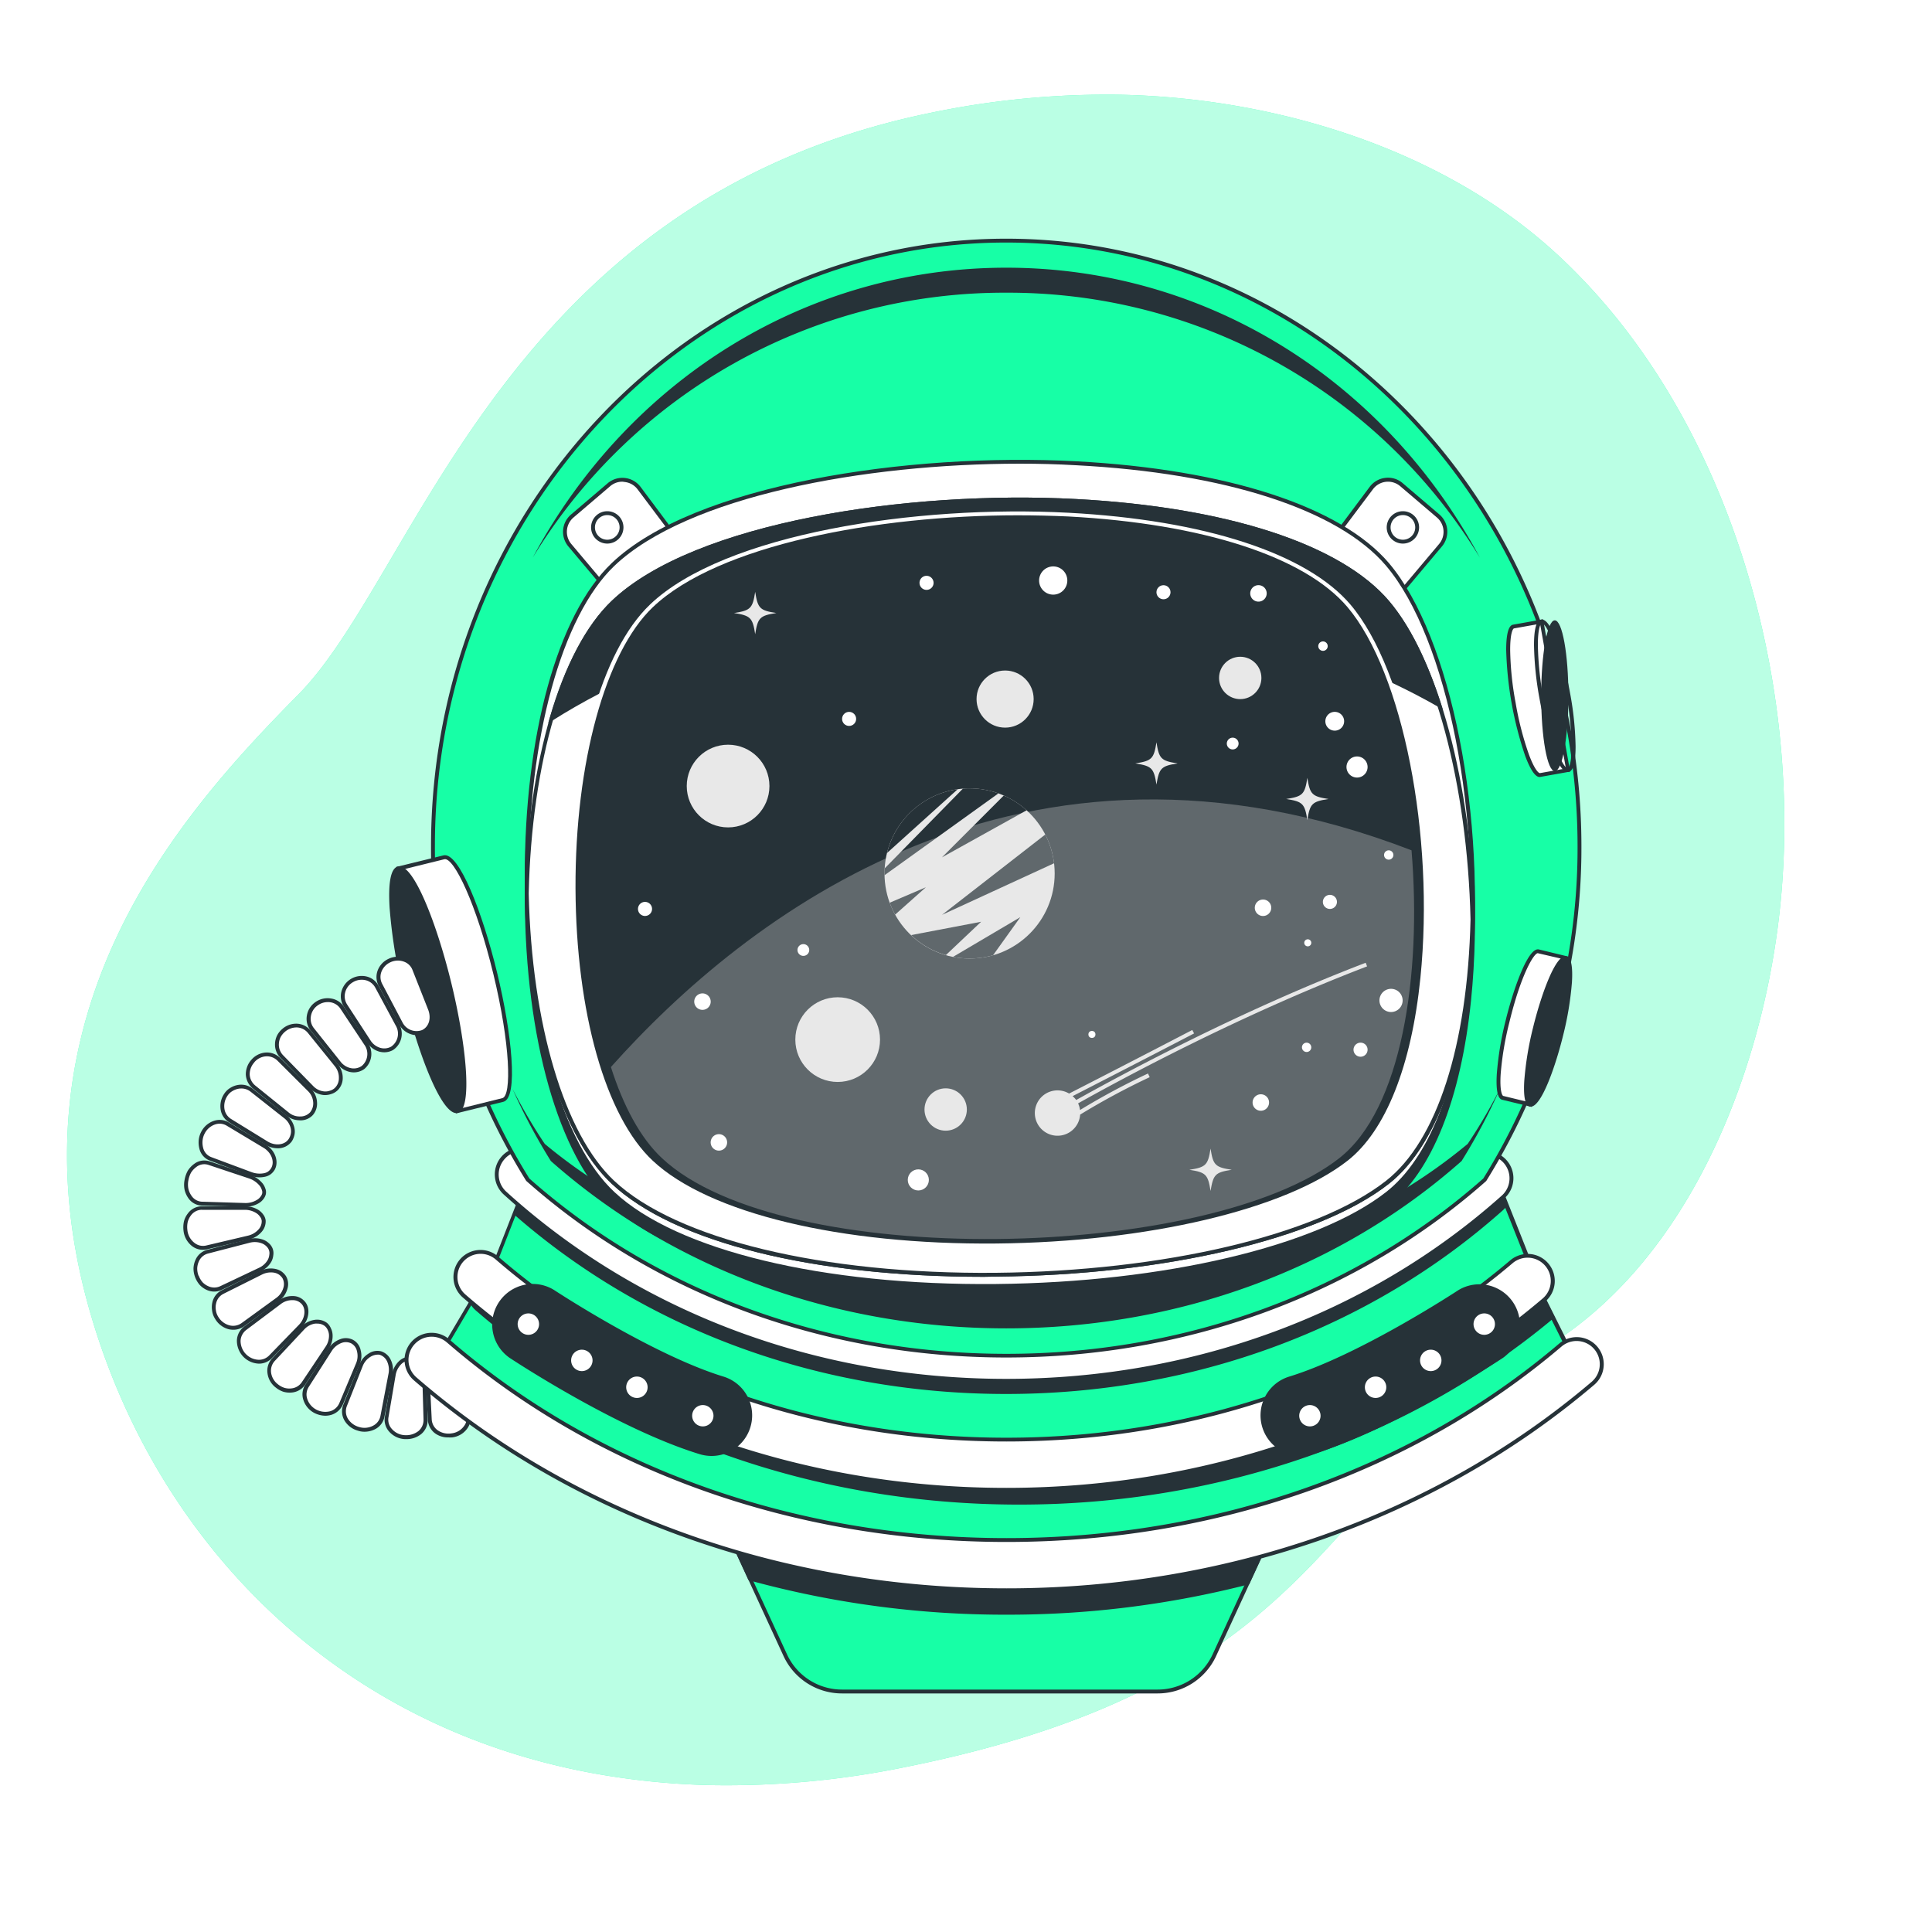 <svg class="animated" id="freepik_stories-astronaut-helmet" xmlns="http://www.w3.org/2000/svg" viewBox="0 0 500 500" version="1.1" xmlns:xlink="http://www.w3.org/1999/xlink" xmlns:svgjs="http://svgjs.com/svgjs"><style>svg#freepik_stories-astronaut-helmet:not(.animated) .animable {opacity: 0;}svg#freepik_stories-astronaut-helmet.animated #freepik--astronaut-helmet--inject-427 {animation: 1s 1 forwards ease-in slideDown,3s Infinite  linear floating;animation-delay: 0s,1s;}            @keyframes slideDown {                0% {                    opacity: 0;                    transform: translateY(-30px);                }                100% {                    opacity: 1;                    transform: translateY(0);                }            }                    @keyframes floating {                0% {                    opacity: 1;                    transform: translateY(0px);                }                50% {                    transform: translateY(-10px);                }                100% {                    opacity: 1;                    transform: translateY(0px);                }            }        </style><g id="freepik--background-simple--inject-427" class="animable" style="transform-origin: 239.568px 243.26px;"><path d="M460.39,237.44c-4.91,41.61-23.91,90-61.85,112.21C341.21,383.24,346,434.9,234.11,457.35A229.81,229.81,0,0,1,184.49,462a191,191,0,0,1-24.35-2C89,449.67,41.16,400.23,23.6,340.56.5,262.08,46.63,210.7,77.22,179.74S130.2,52.33,240,29.38a222.83,222.83,0,0,1,51-4.84c39.08,1,81.7,13.79,111.2,40.57q3.31,3,6.46,6.25C449.68,113.44,467.09,180.72,460.39,237.44Z" style="fill: #17FFA6; transform-origin: 239.568px 243.26px;" id="eljmyjyyhkpyi" class="animable"></path><g id="elu8vrwoy2d2"><path d="M460.39,237.44c-4.91,41.61-23.91,90-61.85,112.21C341.21,383.24,346,434.9,234.11,457.35A229.81,229.81,0,0,1,184.49,462a191,191,0,0,1-24.35-2C89,449.67,41.16,400.23,23.6,340.56.5,262.08,46.63,210.7,77.22,179.74S130.2,52.33,240,29.38a222.83,222.83,0,0,1,51-4.84c39.08,1,81.7,13.79,111.2,40.57q3.31,3,6.46,6.25C449.68,113.44,467.09,180.72,460.39,237.44Z" style="fill: rgb(255, 255, 255); opacity: 0.7; transform-origin: 239.568px 243.26px;" class="animable" id="el0ep34ukev96r"></path></g></g><g id="freepik--astronaut-helmet--inject-427" class="animable" style="transform-origin: 231.252px 250.015px;"><path d="M264,385.63v-.05l-5.24,0-5.23,0v.05L183.7,386l19.54,42.41a16.12,16.12,0,0,0,14.64,9.37h81.75a16.12,16.12,0,0,0,14.64-9.37L333.81,386Z" style="fill: #17FFA6; transform-origin: 258.755px 411.68px;" id="elvx75rla48bf" class="animable"></path><path d="M299.63,438.26H217.88a16.65,16.65,0,0,1-15.09-9.66l-19.86-43.12,70.59-.4,5.24,0,5.73,0v.06l70.09.35L314.72,428.6A16.65,16.65,0,0,1,299.63,438.26ZM184.48,386.48l19.21,41.7a15.68,15.68,0,0,0,14.19,9.08h81.75a15.66,15.66,0,0,0,14.18-9.08L333,386.48l-69.54-.36v0l-4.73,0-4.78,0-.46.05Z" style="fill: rgb(38, 50, 56); transform-origin: 258.755px 411.67px;" id="elnlelprrsc5" class="animable"></path><path d="M194.07,408.48A252.65,252.65,0,0,0,323,409.55L330.11,394a238.48,238.48,0,0,1-143.31-1.3Z" style="fill: rgb(38, 50, 56); transform-origin: 258.455px 405.043px;" id="el7fpu7uw4kmv" class="animable"></path><path d="M260.51,417.88A249.82,249.82,0,0,1,193.93,409l-.22-.07-7.85-17,1.1.37a238,238,0,0,0,143,1.29l1.08-.33L323.3,410l-.23.06A250.3,250.3,0,0,1,260.51,417.88Zm-66.09-9.83a252,252,0,0,0,128.17,1.07l6.6-14.32a239,239,0,0,1-141.46-1.27Z" style="fill: rgb(38, 50, 56); transform-origin: 258.45px 404.905px;" id="elqt4dzc8wm7" class="animable"></path><path d="M136.56,305.27l-7.95,20.3L116,347s2.51,15.79,31.1,30.35,68.52,29.14,115.45,28.6,99.81-17.81,145.66-52.33l-8.59-17.18L389,309.77s-18.58,15.81-70.91,30.92-92.25,7.55-119.23,0S136.56,305.27,136.56,305.27Z" style="fill: #17FFA6; transform-origin: 262.105px 355.617px;" id="elwtvcngm3vaq" class="animable"></path><path d="M260,406.48c-37.74,0-75.79-9.64-113.13-28.66-28.5-14.51-31.27-30.06-31.37-30.72l0-.18,12.74-21.6,8.16-20.86.53.42c.36.28,35.55,27.89,62.12,35.33,25.92,7.26,66.45,15.15,119,0,51.59-14.89,70.54-30.67,70.73-30.82l.53-.45,10.85,27.33,8.76,17.52-.34.25c-43.5,32.75-96.7,51.86-146,52.43ZM116.49,347.11c.39,1.73,4.38,16.36,30.8,29.82,38,19.38,76.83,29,115.22,28.54,48.92-.56,101.76-19.51,145-52l-8.4-16.81-10.36-26.1c-3.43,2.64-23.49,17-70.56,30.59-52.74,15.22-93.46,7.29-119.5,0-25-7-57.4-31.59-61.94-35.09l-7.7,19.68Z" style="fill: rgb(38, 50, 56); transform-origin: 262.21px 355.47px;" id="el15mkblatloi" class="animable"></path><path d="M133,314.27c34.24,30,79.33,46.49,127.37,46.49,48.54,0,94.2-16.89,128.58-47.55a6.33,6.33,0,0,0,.95-1.06l-.95-2.38s-18.58,15.81-70.91,30.92-92.25,7.55-119.23,0-62.29-35.42-62.29-35.42Z" style="fill: rgb(38, 50, 56); transform-origin: 261.45px 333.015px;" id="eltbl67zsikb" class="animable"></path><path d="M401.73,340.75l-2.15-4.29-3.07-7.75a6.5,6.5,0,0,0-2,1.17c-34.87,29.67-81.28,46-130.71,46-50,0-96.85-16.69-131.84-47a6.53,6.53,0,0,0-4.35-1.58L122,336.87a6.46,6.46,0,0,0,1.47,1.85c37.35,32.35,87.19,50.17,140.35,50.17C315.74,388.89,364.66,371.8,401.73,340.75Z" style="fill: rgb(38, 50, 56); transform-origin: 261.865px 358.095px;" id="eljd7ge2c2xt" class="animable"></path><path d="M263.78,389.39c-53.29,0-103.25-17.86-140.69-50.29a7.13,7.13,0,0,1-1.58-2l-.14-.25,5.93-10h.28a7.18,7.18,0,0,1,4.68,1.7c34.89,30.24,81.6,46.88,131.52,46.88,49.3,0,95.6-16.3,130.37-45.89a6.92,6.92,0,0,1,2.19-1.26l.46-.16,3.25,8.19,2.3,4.61-.3.25C364.89,372.25,315.79,389.39,263.78,389.39ZM122.53,336.88a5.85,5.85,0,0,0,1.21,1.46c37.26,32.28,87,50.05,140,50.05,51.63,0,100.39-17,137.33-47.77l-2-3.94-2.91-7.32a5.75,5.75,0,0,0-1.43.9c-34.95,29.75-81.48,46.13-131,46.13-50.16,0-97.1-16.73-132.18-47.12a6,6,0,0,0-3.73-1.45Z" style="fill: rgb(38, 50, 56); transform-origin: 261.86px 358.12px;" id="el6h418ml11ox" class="animable"></path><path d="M260.46,385.58c-53.17,0-103-17.82-140.36-50.18a6.5,6.5,0,1,1,8.51-9.83c35,30.31,81.81,47,131.85,47,49.42,0,95.84-16.35,130.7-46a6.5,6.5,0,1,1,8.42,9.9C362.37,368.13,313,385.58,260.46,385.58Z" style="fill: rgb(255, 255, 255); transform-origin: 259.92px 354.782px;" id="el5iapk2l0wyw" class="animable"></path><path d="M260.46,386.08c-53.29,0-103.25-17.87-140.69-50.3a7,7,0,1,1,9.17-10.58c34.89,30.23,81.6,46.88,131.52,46.88,49.3,0,95.6-16.31,130.38-45.9a7,7,0,0,1,11.51,5.89,7,7,0,0,1-2.44,4.77C362.61,368.59,313.08,386.08,260.46,386.08Zm-136.1-61.59A6,6,0,0,0,120.43,335c37.25,32.28,87,50.06,140,50.06,52.38,0,101.68-17.41,138.8-49a6,6,0,0,0,.68-8.46,6,6,0,0,0-8.46-.68c-35,29.75-81.48,46.14-131,46.14-50.16,0-97.1-16.74-132.18-47.13A6,6,0,0,0,124.36,324.49Z" style="fill: rgb(38, 50, 56); transform-origin: 259.863px 354.785px;" id="elqu1f141dhia" class="animable"></path><path d="M260.41,357.32c-49.14,0-95.21-17.25-129.72-48.57a6.5,6.5,0,0,1,8.74-9.63c32.11,29.15,75.08,45.2,121,45.2,45.34,0,87.93-15.72,119.93-44.25a6.5,6.5,0,1,1,8.65,9.7C354.61,340.43,309,357.32,260.41,357.32Z" style="fill: rgb(255, 255, 255); transform-origin: 259.929px 327.379px;" id="ele5ptv6x2hmm" class="animable"></path><path d="M260.41,357.82c-49.27,0-95.45-17.3-130.06-48.7a7,7,0,0,1-.47-9.89,7,7,0,0,1,9.88-.48c32,29.06,74.87,45.07,120.65,45.07,45.22,0,87.69-15.67,119.6-44.13a7,7,0,0,1,9.32,10.45C354.85,340.89,309.07,357.82,260.41,357.82ZM135.07,297.93h-.3a5.94,5.94,0,0,0-4.15,2,6,6,0,0,0,.41,8.48c34.41,31.24,80.36,48.44,129.38,48.44,48.41,0,94-16.84,128.25-47.43a6,6,0,0,0-8-8.95c-32.09,28.62-74.8,44.38-120.26,44.38-46,0-89.11-16.1-121.32-45.33A6,6,0,0,0,135.07,297.93Z" style="fill: rgb(38, 50, 56); transform-origin: 259.86px 327.379px;" id="eliq0wpsd4bd" class="animable"></path><path d="M136.56,305.27c31.77,28.15,75.53,45.55,123.85,45.55s92.08-17.4,123.85-45.55A162.29,162.29,0,0,0,408.77,219c0-86.56-66.42-156.73-148.36-156.73S112.05,132.41,112.05,219A162.29,162.29,0,0,0,136.56,305.27Z" style="fill: #17FFA6; transform-origin: 260.41px 206.545px;" id="elnknud9qhtdi" class="animable"></path><path d="M260.41,351.32c-46.84,0-90.94-16.22-124.18-45.67l-.09-.11A162.9,162.9,0,0,1,111.55,219c0-86.7,66.78-157.23,148.86-157.23S409.27,132.27,409.27,219a162.9,162.9,0,0,1-24.59,86.57l-.09.11C351.35,335.1,307.25,351.32,260.41,351.32ZM137,305c33.05,29.26,76.89,45.37,123.46,45.37S350.82,334.21,383.87,305a161.87,161.87,0,0,0,24.4-86c0-86.15-66.33-156.23-147.86-156.23S112.55,132.82,112.55,219A161.87,161.87,0,0,0,137,305Z" style="fill: rgb(38, 50, 56); transform-origin: 260.41px 206.545px;" id="elnkpuwdx8b7" class="animable"></path><path d="M260.41,76.25a142.67,142.67,0,0,1,132,87.87c-20.57-55.8-71.92-95.34-132-95.34s-111.45,39.54-132,95.34A142.67,142.67,0,0,1,260.41,76.25Z" style="fill: rgb(38, 50, 56); transform-origin: 260.41px 116.45px;" id="elj9u6idc7ezh" class="animable"></path><path d="M392,164.31c-22-53.19-73.62-87.56-131.56-87.56s-109.58,34.37-131.56,87.56l-.93-.36a148.87,148.87,0,0,1,51.36-68.83,136,136,0,0,1,162.26,0A148.87,148.87,0,0,1,392.9,164ZM260.41,75.75A142.87,142.87,0,0,1,383,144.33c-24.86-46.21-71-75.05-122.57-75.05s-97.72,28.84-122.57,75.05A142.87,142.87,0,0,1,260.41,75.75Z" style="fill: #17FFA6; transform-origin: 260.425px 116.29px;" id="el40ldlgitmnm" class="animable"></path><path d="M379.48,295.69c-30.55,25.41-72.62,37.42-119.07,37.42s-88.53-12-119.07-37.42a140.44,140.44,0,0,1-16.57-34.13,152.7,152.7,0,0,0,17.41,39.24c30.32,26.87,72.1,43.48,118.23,43.48s87.9-16.61,118.23-43.48a153.12,153.12,0,0,0,17.41-39.23A140.91,140.91,0,0,1,379.48,295.69Z" style="fill: rgb(38, 50, 56); transform-origin: 260.41px 302.92px;" id="elh46agq6stw4" class="animable"></path><path d="M260.41,344.78c-44.72,0-86.83-15.49-118.57-43.61l-.09-.11a153.09,153.09,0,0,1-17.46-39.36l.95-.29a140.08,140.08,0,0,0,16.48,33.94c29.33,24.38,70.36,37.26,118.69,37.26s89.36-12.88,118.69-37.26a140.26,140.26,0,0,0,16.48-33.94l.95.29a153.09,153.09,0,0,1-17.46,39.36l-.1.11C347.24,329.29,305.13,344.78,260.41,344.78ZM142.56,300.47c31.55,27.93,73.4,43.31,117.85,43.31s86.3-15.38,117.85-43.31a149.89,149.89,0,0,0,9.93-18.7,136.9,136.9,0,0,1-8.3,14.19l-.09.11c-29.52,24.56-70.8,37.54-119.39,37.54s-89.87-13-119.39-37.54l-.09-.11a138.94,138.94,0,0,1-8.31-14.2A152.14,152.14,0,0,0,142.56,300.47Z" style="fill: #17FFA6; transform-origin: 260.41px 303.095px;" id="el1iv3vthyo1i" class="animable"></path><path d="M114.87,221.88l-11.78,2.86,15.24,62.8,11.78-2.85c3.12-.76,2.24-15.43-2-32.78S118,221.12,114.87,221.88Z" style="fill: rgb(255, 255, 255); transform-origin: 117.533px 254.695px;" id="eljpk6l1cb9rk" class="animable"></path><path d="M118,288.15l-15.48-63.78,12.26-3,.12.49-.12-.49c4-1,10.13,14.94,13.88,30.4s5.59,32.42,1.59,33.38Zm-14.27-63,15,61.84L130,284.2c2.45-.59,2.09-13.95-2.33-32.17S117.42,221.77,115,222.37Z" style="fill: rgb(38, 50, 56); transform-origin: 117.509px 254.738px;" id="elkunfv21uyk" class="animable"></path><path d="M116.37,254.77c4.21,17.34,5.09,32,2,32.77s-9.07-12.68-13.27-30-5.09-32-2-32.77S112.16,237.42,116.37,254.77Z" style="fill: rgb(38, 50, 56); transform-origin: 110.736px 256.155px;" id="elx4rhhiyx4oo" class="animable"></path><path d="M118.1,288.07c-4,0-9.89-15.43-13.53-30.44a136,136,0,0,1-3.74-22.69c-.4-6.65.32-10.25,2.15-10.69,4-1,10.13,14.94,13.88,30.4h0c3.75,15.46,5.58,32.41,1.59,33.38A1.34,1.34,0,0,1,118.1,288.07ZM103.39,225.2l-.18,0c-.89.22-1.79,2.88-1.39,9.66a135.12,135.12,0,0,0,3.72,22.52c4.42,18.22,10.22,30.27,12.68,29.66s2.09-14-2.33-32.17h0C111.57,237.1,105.93,225.2,103.39,225.2Z" style="fill: rgb(38, 50, 56); transform-origin: 110.709px 256.138px;" id="el5q5csv44che" class="animable"></path><path d="M398.14,246.2l7.11,1.73-9.2,37.94-7.12-1.73c-1.88-.45-1.35-9.32,1.19-19.79S396.25,245.75,398.14,246.2Z" style="fill: rgb(255, 255, 255); transform-origin: 396.528px 266.026px;" id="elm1uq2mpayu" class="animable"></path><path d="M396.41,286.47l-7.59-1.84c-.45-.11-1.82-.44-1.45-6.66a82.24,82.24,0,0,1,2.26-13.74c1.9-7.82,5.78-19.2,8.63-18.51l7.59,1.84-.11.49ZM398,246.68c-1.1,0-4.47,5.89-7.35,17.78A80.47,80.47,0,0,0,388.37,278c-.27,4.42.4,5.56.68,5.63l6.63,1.61,9-37L398,246.69Z" style="fill: rgb(38, 50, 56); transform-origin: 396.579px 266.08px;" id="eldteq8sro82u" class="animable"></path><path d="M397.23,266.07c-2.54,10.48-3.07,19.34-1.18,19.8s5.47-7.66,8-18.14,3.07-19.34,1.18-19.8S399.77,255.59,397.23,266.07Z" style="fill: rgb(38, 50, 56); transform-origin: 400.639px 266.9px;" id="elbgshxc16aiu" class="animable"></path><path d="M396.18,286.39a1.07,1.07,0,0,1-.25,0c-.45-.11-1.82-.45-1.45-6.66A82.51,82.51,0,0,1,396.74,266h0c1.9-7.82,5.77-19.19,8.63-18.51.45.11,1.82.45,1.45,6.66a82.64,82.64,0,0,1-2.27,13.75C402.71,275.44,399,286.39,396.18,286.39Zm8.89-38c-1.1,0-4.47,5.89-7.35,17.78h0a80.47,80.47,0,0,0-2.24,13.57c-.27,4.41.4,5.56.68,5.62,1,.3,4.48-5.63,7.42-17.77A81.5,81.5,0,0,0,405.82,254c.27-4.41-.41-5.56-.69-5.62Z" style="fill: rgb(38, 50, 56); transform-origin: 400.65px 266.929px;" id="elkhu3fxs79sh" class="animable"></path><path d="M391.74,162.14l7.2-1.29,6.87,38.43-7.2,1.29c-1.91.34-5-8-6.9-18.6S389.83,162.48,391.74,162.14Z" style="fill: rgb(255, 255, 255); transform-origin: 398.053px 180.715px;" id="elymcsob9zruc" class="animable"></path><path d="M398.44,201.09c-.61,0-1.9-.54-3.75-5.54a93.16,93.16,0,0,1-4.89-27.35c0-6.22,1.39-6.47,1.85-6.55l7.7-1.38,7,39.42-7.69,1.37A1.56,1.56,0,0,1,398.44,201.09Zm-6.61-38.46c-.29.05-1,1.15-1,5.57a80.09,80.09,0,0,0,1.41,13.68,80.12,80.12,0,0,0,3.42,13.32c1.53,4.15,2.59,4.93,2.89,4.88l6.71-1.2-6.69-37.45Z" style="fill: rgb(38, 50, 56); transform-origin: 398.075px 180.68px;" id="el2yz8nw5oqbz" class="animable"></path><g id="elynmhaz15uv9"><ellipse cx="402.38" cy="180.06" rx="3.52" ry="19.52" style="fill: rgb(38, 50, 56); transform-origin: 402.38px 180.06px; transform: rotate(-10.14deg);" class="animable" id="elo6l82oaubai"></ellipse></g><path d="M405.71,199.79c-2.85,0-5.9-11.27-7.29-19A83.16,83.16,0,0,1,397,166.91c0-6.22,1.4-6.47,1.85-6.55,2.86-.53,6.07,11.07,7.48,19a82.23,82.23,0,0,1,1.43,13.86c0,6.22-1.4,6.47-1.86,6.55Zm-6.63-38.45H399c-.28,0-1,1.15-1,5.58a82.37,82.37,0,0,0,1.41,13.68c2.16,12.11,5.19,18.19,6.27,18.19h.05c.28,0,1-1.15,1-5.58a82.37,82.37,0,0,0-1.41-13.68C403.18,167.42,400.16,161.34,399.08,161.34Z" style="fill: rgb(38, 50, 56); transform-origin: 402.38px 180.066px;" id="eli0w7l2xjwpe" class="animable"></path><path d="M100.78,248.6h0a4.69,4.69,0,0,1,6.43,2.22l4.07,10.39c.91,2.39.17,4.88-1.84,5.85h0a4.55,4.55,0,0,1-5.77-2.28l-5.2-9.87A4.61,4.61,0,0,1,100.78,248.6Z" style="fill: rgb(255, 255, 255); transform-origin: 104.822px 257.723px;" id="elgvj0up7pv4d" class="animable"></path><path d="M107.84,267.91a5.35,5.35,0,0,1-4.61-2.9L98,255.14a4.86,4.86,0,0,1-.32-3.81,5.42,5.42,0,0,1,2.86-3.18h0A5.52,5.52,0,0,1,105,248a4.62,4.62,0,0,1,2.68,2.66L111.75,261c1,2.68.14,5.41-2.09,6.48A4.3,4.3,0,0,1,107.84,267.91ZM103,248.6a4.58,4.58,0,0,0-2,.45h0a4.44,4.44,0,0,0-2.34,2.59,3.85,3.85,0,0,0,.26,3l5.2,9.87a4.07,4.07,0,0,0,5.12,2.07c1.75-.85,2.42-3,1.59-5.22L106.74,251a3.64,3.64,0,0,0-2.12-2.09A4.48,4.48,0,0,0,103,248.6Z" style="fill: rgb(38, 50, 56); transform-origin: 104.798px 257.756px;" id="elx0jq5d733f" class="animable"></path><path d="M91.07,253.77h0a4.61,4.61,0,0,1,6.49,1.63l5.29,9.82a4.55,4.55,0,0,1-1.37,6.08h0a4.19,4.19,0,0,1-3.19.38,5,5,0,0,1-2.8-2.08l-6.09-9.35a4.45,4.45,0,0,1-.58-3.51A4.76,4.76,0,0,1,91.07,253.77Z" style="fill: rgb(255, 255, 255); transform-origin: 96.083px 262.444px;" id="elny4q1neufk" class="animable"></path><path d="M99.46,272.33a4.89,4.89,0,0,1-1.3-.17,5.47,5.47,0,0,1-3.09-2.28L89,260.53a4.93,4.93,0,0,1-.64-3.91A5.44,5.44,0,0,1,95,252.75a4.79,4.79,0,0,1,3,2.42l5.29,9.81a5.07,5.07,0,0,1-1.55,6.75A4.52,4.52,0,0,1,99.46,272.33Zm-5.88-18.77a4.36,4.36,0,0,0-2.25.64h0a4.21,4.21,0,0,0-2,2.65,3.93,3.93,0,0,0,.51,3.12l6.09,9.35a4.45,4.45,0,0,0,2.52,1.87,3.7,3.7,0,0,0,2.8-.33,4.07,4.07,0,0,0,1.18-5.42l-5.29-9.81a3.89,3.89,0,0,0-2.42-1.93A4.31,4.31,0,0,0,93.58,253.56Z" style="fill: rgb(38, 50, 56); transform-origin: 96.091px 262.451px;" id="elebkugrlymh" class="animable"></path><path d="M81.92,259.79h0a4.61,4.61,0,0,1,6.62,1l6.17,9.29a4.57,4.57,0,0,1-.8,6.19h0a4.12,4.12,0,0,1-3.12.66,5,5,0,0,1-3-1.8l-7-8.73A4.4,4.4,0,0,1,80,263,4.82,4.82,0,0,1,81.92,259.79Z" style="fill: rgb(255, 255, 255); transform-origin: 87.749px 267.909px;" id="elfmz0fsbbb6u" class="animable"></path><path d="M91.56,277.53a5,5,0,0,1-.86-.08,5.52,5.52,0,0,1-3.29-2l-7-8.73a4.86,4.86,0,0,1-1-3.83,5.26,5.26,0,0,1,2.18-3.52,5.43,5.43,0,0,1,4.14-.95A4.78,4.78,0,0,1,89,260.54l6.17,9.29a5.07,5.07,0,0,1-.93,6.86A4.64,4.64,0,0,1,91.56,277.53Zm-6.74-18.19a4.48,4.48,0,0,0-2.61.86h0a4.21,4.21,0,0,0-1.76,2.85,3.85,3.85,0,0,0,.8,3.05l6.94,8.72a4.48,4.48,0,0,0,2.69,1.63,3.62,3.62,0,0,0,2.75-.59,4.06,4.06,0,0,0,.66-5.49l-6.17-9.29a3.82,3.82,0,0,0-2.53-1.68A3.94,3.94,0,0,0,84.82,259.34Z" style="fill: rgb(38, 50, 56); transform-origin: 87.724px 267.933px;" id="el46yj2uxhmqi" class="animable"></path><path d="M73.34,266.71h0a5,5,0,0,1,3.53-1.28A4.35,4.35,0,0,1,80,267.05l7,8.67A5,5,0,0,1,88.2,279a3.93,3.93,0,0,1-1.29,2.92h0a3.69,3.69,0,0,1-1.43.77,3.88,3.88,0,0,1-1.6.18,5,5,0,0,1-3.14-1.49l-7.81-8a4.34,4.34,0,0,1-1.25-3.34,5,5,0,0,1,.45-1.83A5.39,5.39,0,0,1,73.34,266.71Z" style="fill: rgb(255, 255, 255); transform-origin: 79.935px 274.157px;" id="elclscqxh24ef" class="animable"></path><path d="M84.23,283.4l-.39,0a5.42,5.42,0,0,1-3.45-1.64l-7.82-8a4.86,4.86,0,0,1-1.39-3.72,5.36,5.36,0,0,1,.5-2A5.49,5.49,0,0,1,73,266.34h0a5.47,5.47,0,0,1,3.87-1.41,4.84,4.84,0,0,1,3.54,1.81l7,8.66A5.53,5.53,0,0,1,88.7,279a4.41,4.41,0,0,1-1.46,3.29,4.23,4.23,0,0,1-1.62.87A4.5,4.5,0,0,1,84.23,283.4ZM73.67,267.09h0a4.7,4.7,0,0,0-1.09,1.4,4.34,4.34,0,0,0-.4,1.62,3.9,3.9,0,0,0,1.1,3l7.82,8a4.47,4.47,0,0,0,2.82,1.35,3.42,3.42,0,0,0,1.4-.17,3.16,3.16,0,0,0,1.26-.66A3.45,3.45,0,0,0,87.7,279a4.61,4.61,0,0,0-1-3l-7-8.66a3.85,3.85,0,0,0-2.8-1.44A4.61,4.61,0,0,0,73.67,267.09Z" style="fill: rgb(38, 50, 56); transform-origin: 79.935px 274.163px;" id="ely7m98fwo5l" class="animable"></path><path d="M65.46,274.56h0a4.84,4.84,0,0,1,3.38-1.69,4.45,4.45,0,0,1,3.35,1.29l7.9,7.88a5,5,0,0,1,1.46,3.14,4.14,4.14,0,0,1-.93,3h0a3.9,3.9,0,0,1-2.92,1.23,4.94,4.94,0,0,1-3.26-1.12l-8.68-7a4.46,4.46,0,0,1-1.64-3.21A5.11,5.11,0,0,1,65.46,274.56Z" style="fill: rgb(255, 255, 255); transform-origin: 72.843px 281.138px;" id="eljjf7fr3tb1" class="animable"></path><path d="M77.51,289.93a5.42,5.42,0,0,1-3.39-1.23l-8.68-7a5,5,0,0,1-1.82-3.56,5.61,5.61,0,0,1,1.47-3.9h0a5.37,5.37,0,0,1,3.74-1.85,4.9,4.9,0,0,1,3.71,1.44l7.9,7.87a5.39,5.39,0,0,1,1.6,3.46,4.55,4.55,0,0,1-1.06,3.4,4.35,4.35,0,0,1-3.28,1.39Zm-11.68-15a4.58,4.58,0,0,0-1.21,3.18,3.93,3.93,0,0,0,1.45,2.83l8.68,7a4.36,4.36,0,0,0,2.93,1,3.41,3.41,0,0,0,2.56-1.06,3.63,3.63,0,0,0,.81-2.67,4.43,4.43,0,0,0-1.32-2.81l-7.9-7.88a3.87,3.87,0,0,0-3-1.14A4.33,4.33,0,0,0,65.83,274.9Z" style="fill: rgb(38, 50, 56); transform-origin: 72.841px 281.168px;" id="elmrwi8sseed" class="animable"></path><path d="M58.43,283.34h0a4.33,4.33,0,0,1,1.46-1.4,4.9,4.9,0,0,1,1.77-.67,4.33,4.33,0,0,1,3.46.86l8.76,6.9a5.11,5.11,0,0,1,1.84,3,3.87,3.87,0,0,1,0,1.59,4.75,4.75,0,0,1-.6,1.46h0c-1.16,1.79-3.9,2.16-6.08.85L59.55,290A4.68,4.68,0,0,1,58.43,283.34Z" style="fill: rgb(255, 255, 255); transform-origin: 66.654px 288.956px;" id="el86e59teiz8f" class="animable"></path><path d="M71.8,297.17a5.93,5.93,0,0,1-3-.85l-9.5-5.86a4.69,4.69,0,0,1-2.14-3,5.7,5.7,0,0,1,.86-4.38,4.85,4.85,0,0,1,1.62-1.56,5.33,5.33,0,0,1,1.94-.73,4.76,4.76,0,0,1,3.86,1l8.76,6.9a5.52,5.52,0,0,1,2,3.25,4.32,4.32,0,0,1,0,1.79,5.28,5.28,0,0,1-.66,1.62A4.4,4.4,0,0,1,71.8,297.17ZM62.44,281.7a4.23,4.23,0,0,0-.7.06,4.56,4.56,0,0,0-1.59.61,3.81,3.81,0,0,0-1.29,1.23h0a4.75,4.75,0,0,0-.73,3.62,3.71,3.71,0,0,0,1.69,2.38l9.5,5.85c2,1.18,4.38.87,5.4-.69a4.25,4.25,0,0,0,.53-1.29,3.48,3.48,0,0,0,0-1.4,4.56,4.56,0,0,0-1.66-2.65l-8.76-6.91A3.79,3.79,0,0,0,62.44,281.7Z" style="fill: rgb(38, 50, 56); transform-origin: 66.665px 288.944px;" id="el4dygowsop9o" class="animable"></path><path d="M52.56,293.06h0c1.37-2.52,4.25-3.48,6.42-2.14l9.57,5.73c2.18,1.33,3.13,3.93,2.11,5.8h0a3.34,3.34,0,0,1-1,1.16,3.39,3.39,0,0,1-1.26.49,6.67,6.67,0,0,1-3.42-.31l-10.45-3.9a3.84,3.84,0,0,1-2.39-2.75,5.91,5.91,0,0,1-.15-2.16A5.67,5.67,0,0,1,52.56,293.06Z" style="fill: rgb(255, 255, 255); transform-origin: 61.511px 297.255px;" id="elr92ynkff8b" class="animable"></path><path d="M67.22,304.7a7.17,7.17,0,0,1-2.46-.44l-10.46-3.9a4.36,4.36,0,0,1-2.7-3.09,6.47,6.47,0,0,1-.16-2.34,6,6,0,0,1,.68-2.11A5.73,5.73,0,0,1,55.6,290a4.61,4.61,0,0,1,3.65.51l9.56,5.73c2.41,1.48,3.43,4.38,2.29,6.47A4,4,0,0,1,69.9,304a3.88,3.88,0,0,1-1.46.57A6.92,6.92,0,0,1,67.22,304.7ZM56.85,290.81a3.76,3.76,0,0,0-1,.14A4.69,4.69,0,0,0,53,293.3h0a4.86,4.86,0,0,0-.56,1.74,5.34,5.34,0,0,0,.13,2,3.36,3.36,0,0,0,2.08,2.41l10.46,3.9a6,6,0,0,0,3.14.29,2.84,2.84,0,0,0,1.08-.41,2.9,2.9,0,0,0,.89-1c.89-1.63,0-3.93-1.93-5.13l-9.56-5.74A3.59,3.59,0,0,0,56.85,290.81Z" style="fill: rgb(38, 50, 56); transform-origin: 61.482px 297.265px;" id="elr3xd5vzuj8" class="animable"></path><path d="M48.26,305.41h0a7,7,0,0,1,.77-2.22,6,6,0,0,1,1.47-1.58,3.88,3.88,0,0,1,3.59-.62l10.58,3.54a6.44,6.44,0,0,1,2.84,1.92,3.42,3.42,0,0,1,.68,1.18,2.24,2.24,0,0,1,.16,1.24h0a2.53,2.53,0,0,1-.56,1.12,3.45,3.45,0,0,1-1.05.94,6.26,6.26,0,0,1-3.34.87l-11.15-.34a3.93,3.93,0,0,1-3.15-1.77,5.63,5.63,0,0,1-.84-1.93A6,6,0,0,1,48.26,305.41Z" style="fill: rgb(255, 255, 255); transform-origin: 58.26px 306.299px;" id="elvbmjghezruc" class="animable"></path><path d="M63.57,312.3h-.18L52.24,312a4.39,4.39,0,0,1-3.55-2,6.19,6.19,0,0,1-.92-2.09,6.55,6.55,0,0,1,0-2.55h0a7.63,7.63,0,0,1,.83-2.38,6.33,6.33,0,0,1,1.62-1.74,4.34,4.34,0,0,1,4-.69l10.58,3.53a7.06,7.06,0,0,1,3.07,2.08,4.09,4.09,0,0,1,.77,1.36,2.66,2.66,0,0,1,.17,1.47,3.18,3.18,0,0,1-.64,1.33,4.06,4.06,0,0,1-1.2,1.07A6.64,6.64,0,0,1,63.57,312.3Zm-14.82-6.8a5.67,5.67,0,0,0,0,2.14,5.12,5.12,0,0,0,.77,1.76A3.43,3.43,0,0,0,52.27,311l11.15.34a5.59,5.59,0,0,0,3.06-.8,3,3,0,0,0,.91-.8,2.3,2.3,0,0,0,.47-.9,1.72,1.72,0,0,0-.14-1,3,3,0,0,0-.59-1.05A6,6,0,0,0,64.51,305l-10.58-3.53a3.35,3.35,0,0,0-3.13.55,5.5,5.5,0,0,0-1.35,1.44A6.64,6.64,0,0,0,48.75,305.5Z" style="fill: rgb(38, 50, 56); transform-origin: 58.246px 306.318px;" id="elnhzu5rzfhp" class="animable"></path><path d="M48,318.33h0a6.58,6.58,0,0,1,.12-2.23,5.21,5.21,0,0,1,.91-1.86,4,4,0,0,1,3.23-1.65l11.16,0a6,6,0,0,1,3.29,1,3.92,3.92,0,0,1,1,1,2.58,2.58,0,0,1,.51,1.26h0a3.58,3.58,0,0,1-.94,2.62,5.82,5.82,0,0,1-3,1.77l-10.86,2.56A4,4,0,0,1,50,322,5.3,5.3,0,0,1,48,318.33Z" style="fill: rgb(255, 255, 255); transform-origin: 58.09px 317.745px;" id="el01xtj2zgddrw" class="animable"></path><path d="M52.53,323.45a4.61,4.61,0,0,1-2.88-1,5.85,5.85,0,0,1-2.16-4,7.17,7.17,0,0,1,.13-2.41,5.65,5.65,0,0,1,1-2,4.48,4.48,0,0,1,3.6-1.85h0l11.16,0A6.4,6.4,0,0,1,67,313.21a4.53,4.53,0,0,1,1.14,1.13,3.08,3.08,0,0,1,.61,1.49,4.1,4.1,0,0,1-1.06,3,6.24,6.24,0,0,1-3.24,1.94l-10.86,2.55A4.17,4.17,0,0,1,52.53,323.45Zm-.3-10.36a3.52,3.52,0,0,0-2.81,1.45,4.86,4.86,0,0,0-.83,1.68,6.12,6.12,0,0,0-.1,2.06h0a4.79,4.79,0,0,0,1.78,3.33,3.54,3.54,0,0,0,3.07.73l10.86-2.56a5.22,5.22,0,0,0,2.71-1.61,3.1,3.1,0,0,0,.82-2.26,2,2,0,0,0-.42-1,3.32,3.32,0,0,0-.89-.9,5.51,5.51,0,0,0-3-.91l-11.15,0Z" style="fill: rgb(38, 50, 56); transform-origin: 58.1px 317.819px;" id="elrlj4clv792o" class="animable"></path><path d="M50.92,330.32h0a5.94,5.94,0,0,1-.38-2.12,5.17,5.17,0,0,1,.46-1.95,4.09,4.09,0,0,1,2.73-2.35l10.8-2.79a5.56,5.56,0,0,1,3.45.2,3.78,3.78,0,0,1,1.25.8,3.06,3.06,0,0,1,.83,1.19h0a2.93,2.93,0,0,1,.14,1.44,3.9,3.9,0,0,1-.43,1.45,5.45,5.45,0,0,1-2.5,2.4l-10.08,4.77a4.15,4.15,0,0,1-3.59,0,5,5,0,0,1-1.6-1.16A6,6,0,0,1,50.92,330.32Z" style="fill: rgb(255, 255, 255); transform-origin: 60.387px 327.347px;" id="elx5s27vl5p7b" class="animable"></path><path d="M55.43,334.26a4.81,4.81,0,0,1-2-.46,5.82,5.82,0,0,1-1.76-1.28,6.75,6.75,0,0,1-1.18-2h0a6.32,6.32,0,0,1-.41-2.3,5.8,5.8,0,0,1,.51-2.15,4.56,4.56,0,0,1,3.05-2.62l10.8-2.8a6.2,6.2,0,0,1,3.77.22,4.36,4.36,0,0,1,1.42.92,3.48,3.48,0,0,1,.94,1.37,3.38,3.38,0,0,1,.16,1.68,4.45,4.45,0,0,1-.47,1.61A6,6,0,0,1,67.49,329L57.4,333.81A4.54,4.54,0,0,1,55.43,334.26Zm-4-4.11a5.43,5.43,0,0,0,1,1.7,4.58,4.58,0,0,0,1.43,1,3.67,3.67,0,0,0,3.17,0l10.08-4.78A5,5,0,0,0,69.33,326a3.56,3.56,0,0,0,.37-1.28,2.35,2.35,0,0,0-.11-1.22,2.62,2.62,0,0,0-.69-1,3.31,3.31,0,0,0-1.11-.71,5.16,5.16,0,0,0-3.14-.18l-10.8,2.8a3.54,3.54,0,0,0-2.39,2.06,4.75,4.75,0,0,0-.42,1.78,5.26,5.26,0,0,0,.35,1.92Z" style="fill: rgb(38, 50, 56); transform-origin: 60.426px 327.358px;" id="elj7ewsg8u7zp" class="animable"></path><path d="M56.12,341.1h0a5,5,0,0,1-.74-2,5.13,5.13,0,0,1,.07-2,4.09,4.09,0,0,1,2.19-2.81l10-5a5.45,5.45,0,0,1,3.45-.48,3.86,3.86,0,0,1,1.43.56,4,4,0,0,1,1,1.06h0a3.61,3.61,0,0,1,.29,3,5.22,5.22,0,0,1-2,2.81l-9,6.54a4.28,4.28,0,0,1-3.54.68A5.33,5.33,0,0,1,56.12,341.1Z" style="fill: rgb(255, 255, 255); transform-origin: 64.662px 336.151px;" id="elew94gqy8cc" class="animable"></path><path d="M60.35,344.14a5.28,5.28,0,0,1-1.18-.14,5.77,5.77,0,0,1-3.47-2.63,5.24,5.24,0,0,1-.81-2.19,5.63,5.63,0,0,1,.07-2.13,4.6,4.6,0,0,1,2.46-3.15l10-5a6,6,0,0,1,3.77-.52,4.35,4.35,0,0,1,1.61.64A4.6,4.6,0,0,1,74,330.24a4.09,4.09,0,0,1,.36,3.37,5.75,5.75,0,0,1-2.18,3.09l-9,6.54A4.7,4.7,0,0,1,60.35,344.14ZM70.1,329.3a5.09,5.09,0,0,0-2.25.53l-10,5a3.61,3.61,0,0,0-1.92,2.48,4.37,4.37,0,0,0-.06,1.77,4.18,4.18,0,0,0,.66,1.78h0A4.82,4.82,0,0,0,59.39,343a3.77,3.77,0,0,0,3.14-.59l9-6.54a4.82,4.82,0,0,0,1.79-2.54,3.2,3.2,0,0,0-.23-2.56,3.54,3.54,0,0,0-.9-.91,3.29,3.29,0,0,0-1.24-.49A4.41,4.41,0,0,0,70.1,329.3Z" style="fill: rgb(38, 50, 56); transform-origin: 64.694px 336.209px;" id="elx4ooe2fn6es" class="animable"></path><path d="M63.11,350.61h0a5.52,5.52,0,0,1-1.35-3.73,4.26,4.26,0,0,1,1.7-3.18L72.38,337a5.29,5.29,0,0,1,3.28-1.07,3.52,3.52,0,0,1,2.74,1.18h0c1.38,1.47,1.08,4.17-.64,6l-7.76,8C68.22,353,65.13,352.8,63.11,350.61Z" style="fill: rgb(255, 255, 255); transform-origin: 70.514px 344.165px;" id="elyi3yx5ixcqp" class="animable"></path><path d="M67,352.91h0a5.88,5.88,0,0,1-4.22-2v0a6,6,0,0,1-1.47-4.07,4.77,4.77,0,0,1,1.9-3.56l8.92-6.69a5.67,5.67,0,0,1,3.59-1.17,4,4,0,0,1,3.12,1.36c1.53,1.64,1.24,4.63-.67,6.66l-7.76,8A4.58,4.58,0,0,1,67,352.91Zm-3.5-2.63A4.82,4.82,0,0,0,67,351.91a3.68,3.68,0,0,0,2.66-1.12l7.77-8c1.52-1.62,1.81-4,.64-5.31a3.08,3.08,0,0,0-2.39-1,4.77,4.77,0,0,0-3,1l-8.92,6.69a3.76,3.76,0,0,0-1.5,2.81A5,5,0,0,0,63.49,350.28Z" style="fill: rgb(38, 50, 56); transform-origin: 70.564px 344.164px;" id="elazyourh5qkd" class="animable"></path><path d="M71.67,358.72h0a5.11,5.11,0,0,1-2-3.44,4.23,4.23,0,0,1,1.11-3.41l7.62-8.15a5.32,5.32,0,0,1,3-1.63,3.84,3.84,0,0,1,2.9.67h0a3.09,3.09,0,0,1,.9,1.19,4,4,0,0,1,.41,1.48,5.36,5.36,0,0,1-.91,3.34L78.56,358a4.2,4.2,0,0,1-3.08,1.84,5.27,5.27,0,0,1-2-.16A5.78,5.78,0,0,1,71.67,358.72Z" style="fill: rgb(255, 255, 255); transform-origin: 77.629px 350.953px;" id="eloasnbynhwjs" class="animable"></path><path d="M74.92,360.41a5.81,5.81,0,0,1-1.53-.21,6.16,6.16,0,0,1-2-1.09h0a5.51,5.51,0,0,1-2.17-3.78,4.71,4.71,0,0,1,1.23-3.81L78,343.38a5.8,5.8,0,0,1,3.35-1.79,4.29,4.29,0,0,1,3.28.78,3.58,3.58,0,0,1,1,1.38,4.18,4.18,0,0,1,.44,1.64,5.83,5.83,0,0,1-1,3.66L79,358.32a4.67,4.67,0,0,1-3.44,2.06A6.08,6.08,0,0,1,74.92,360.41Zm7.19-17.86a3.65,3.65,0,0,0-.59,0,4.79,4.79,0,0,0-2.75,1.47l-7.62,8.15a3.73,3.73,0,0,0-1,3,4.58,4.58,0,0,0,1.8,3.1h0a5.16,5.16,0,0,0,1.69.91,4.52,4.52,0,0,0,1.75.14,3.68,3.68,0,0,0,2.72-1.61l6.21-9.28a5,5,0,0,0,.82-3,3.51,3.51,0,0,0-.35-1.28,2.76,2.76,0,0,0-.77-1A3.07,3.07,0,0,0,82.11,342.55Z" style="fill: rgb(38, 50, 56); transform-origin: 77.632px 350.969px;" id="el00w9hjgb982wi" class="animable"></path><path d="M81.6,365.24h0a5.29,5.29,0,0,1-2.6-3,4.1,4.1,0,0,1,.44-3.54l6-9.38a5.54,5.54,0,0,1,2.72-2.19,3.63,3.63,0,0,1,2.93.13h0a3.43,3.43,0,0,1,1.74,2.37,5.32,5.32,0,0,1-.26,3.42L88.29,363.3a4.24,4.24,0,0,1-2.7,2.41A5.57,5.57,0,0,1,81.6,365.24Z" style="fill: rgb(255, 255, 255); transform-origin: 85.891px 356.384px;" id="elttdao2wears" class="animable"></path><path d="M84.26,366.39a6.47,6.47,0,0,1-2.88-.7h0a5.79,5.79,0,0,1-2.85-3.34,4.59,4.59,0,0,1,.49-4l6-9.38a6.18,6.18,0,0,1,3-2.38,4.08,4.08,0,0,1,3.32.15,3.93,3.93,0,0,1,2,2.7,5.72,5.72,0,0,1-.28,3.73l-4.31,10.29a4.81,4.81,0,0,1-3,2.7A5.68,5.68,0,0,1,84.26,366.39Zm-2.43-1.59a5.1,5.1,0,0,0,3.62.43,3.72,3.72,0,0,0,2.38-2.13l4.32-10.28a4.88,4.88,0,0,0,.24-3.1,3,3,0,0,0-1.48-2.05,3.16,3.16,0,0,0-2.54-.11,5.11,5.11,0,0,0-2.47,2l-6,9.38a3.61,3.61,0,0,0-.38,3.11,4.76,4.76,0,0,0,2.35,2.76Z" style="fill: rgb(38, 50, 56); transform-origin: 85.904px 356.349px;" id="elygvf1m414p" class="animable"></path><path d="M92.76,369.78h0a5.41,5.41,0,0,1-3.21-2.46,4.26,4.26,0,0,1-.25-3.62l4.12-10.37a5.32,5.32,0,0,1,2.21-2.62,3.5,3.5,0,0,1,2.86-.5h0a3.66,3.66,0,0,1,2.14,1.94,5.61,5.61,0,0,1,.43,3.44l-2.1,11a4.08,4.08,0,0,1-2.15,2.86A5.2,5.2,0,0,1,92.76,369.78Z" style="fill: rgb(255, 255, 255); transform-origin: 95.085px 360.071px;" id="el0cjorn1l06s" class="animable"></path><path d="M94.32,370.53a5.26,5.26,0,0,1-1.72-.28,5.83,5.83,0,0,1-3.49-2.7,4.69,4.69,0,0,1-.27-4L93,353.15a5.82,5.82,0,0,1,2.43-2.87,4,4,0,0,1,3.27-.54,4.15,4.15,0,0,1,2.43,2.19,6,6,0,0,1,.47,3.76l-2.1,10.95a4.55,4.55,0,0,1-2.4,3.22A6,6,0,0,1,94.32,370.53Zm3.35-19.95a3.71,3.71,0,0,0-1.79.56,4.9,4.9,0,0,0-2,2.38l-4.11,10.37a3.74,3.74,0,0,0,.22,3.19,4.94,4.94,0,0,0,2.92,2.22h0a4.71,4.71,0,0,0,3.66-.34,3.59,3.59,0,0,0,1.89-2.51l2.1-11a5.18,5.18,0,0,0-.39-3.14,3.18,3.18,0,0,0-1.86-1.68A2.05,2.05,0,0,0,97.67,350.58Z" style="fill: rgb(38, 50, 56); transform-origin: 95.116px 360.066px;" id="elrb40vtsgje" class="animable"></path><path d="M104.74,371.94h0a5.28,5.28,0,0,1-3.69-1.76,4.06,4.06,0,0,1-1-3.44l1.87-11a5.64,5.64,0,0,1,1.6-3.08,3.67,3.67,0,0,1,2.66-1.07h0a3.38,3.38,0,0,1,2.48,1.46,5.38,5.38,0,0,1,1.16,3.22l.32,11.15a4.26,4.26,0,0,1-1.48,3.32A5.63,5.63,0,0,1,104.74,371.94Z" style="fill: rgb(255, 255, 255); transform-origin: 105.065px 361.773px;" id="elc1ysuwrhfb5" class="animable"></path><path d="M105.07,372.44h-.34a5.78,5.78,0,0,1-4-1.92,4.57,4.57,0,0,1-1.13-3.86l1.86-11a6.14,6.14,0,0,1,1.76-3.35,4.17,4.17,0,0,1,3-1.21,3.84,3.84,0,0,1,2.87,1.65,5.83,5.83,0,0,1,1.27,3.51l.32,11.15a4.71,4.71,0,0,1-1.65,3.71A6.05,6.05,0,0,1,105.07,372.44Zm1.08-20.34a3.17,3.17,0,0,0-2.28.92,5.22,5.22,0,0,0-1.47,2.81l-1.87,11a3.55,3.55,0,0,0,.9,3,4.7,4.7,0,0,0,3.32,1.59h0a5.19,5.19,0,0,0,3.55-1.07,3.74,3.74,0,0,0,1.31-2.93l-.32-11.15a4.89,4.89,0,0,0-1-2.91A3,3,0,0,0,106.15,352.1Z" style="fill: rgb(38, 50, 56); transform-origin: 105.108px 361.771px;" id="el7xso3e14oeg" class="animable"></path><path d="M116.93,371.45h0a5.49,5.49,0,0,1-4-.88,4.2,4.2,0,0,1-1.73-3.19l-.56-11.14a5.43,5.43,0,0,1,.9-3.3,3.52,3.52,0,0,1,2.37-1.66h0a3.84,3.84,0,0,1,2.76.87,5.54,5.54,0,0,1,1.83,2.93l2.67,10.83a4.13,4.13,0,0,1-.75,3.52A5.09,5.09,0,0,1,116.93,371.45Z" style="fill: rgb(255, 255, 255); transform-origin: 115.961px 361.396px;" id="el7qce4uvvx4s" class="animable"></path><path d="M116.06,372a5.62,5.62,0,0,1-3.39-1,4.66,4.66,0,0,1-1.94-3.56l-.56-11.14a5.88,5.88,0,0,1,1-3.61,3.9,3.9,0,0,1,2.73-1.87,4.31,4.31,0,0,1,3.12,1,6,6,0,0,1,2,3.2l2.67,10.83a4.64,4.64,0,0,1-.83,3.94A5.57,5.57,0,0,1,117,372,7.5,7.5,0,0,1,116.06,372Zm-1.79-20.24H114a3,3,0,0,0-2,1.45,4.86,4.86,0,0,0-.82,3l.55,11.14a3.73,3.73,0,0,0,1.55,2.81,4.89,4.89,0,0,0,3.6.79h0a4.59,4.59,0,0,0,3.17-1.83,3.61,3.61,0,0,0,.66-3.1l-2.66-10.83a5,5,0,0,0-1.67-2.66A3.29,3.29,0,0,0,114.27,351.77Z" style="fill: rgb(38, 50, 56); transform-origin: 115.993px 361.411px;" id="elc877q0fjbme" class="animable"></path><path d="M160.85,157,147.43,141.1a5.36,5.36,0,0,1,.62-7.55l9.5-8.1a5.37,5.37,0,0,1,7.79.86l12.37,16.5S164,150.72,160.85,157Z" style="fill: rgb(255, 255, 255); transform-origin: 161.935px 140.58px;" id="elt2stvi2coss" class="animable"></path><path d="M161,157.94l-13.91-16.52a5.88,5.88,0,0,1,.68-8.25l9.49-8.1a5.89,5.89,0,0,1,8.52.94l12.71,17-.49.28c-.13.08-13.6,7.91-16.66,14Zm.06-33.28a4.8,4.8,0,0,0-3.15,1.17l-9.49,8.1a4.88,4.88,0,0,0-.57,6.85l12.95,15.38c3.36-5.63,13.8-12.06,16.22-13.5l-12-16a4.83,4.83,0,0,0-3.36-1.92A5.25,5.25,0,0,0,161,124.66Z" style="fill: rgb(38, 50, 56); transform-origin: 162.101px 140.803px;" id="elgh935qanx4t" class="animable"></path><circle cx="157.16" cy="136.49" r="3.69" style="fill: rgb(255, 255, 255); transform-origin: 157.16px 136.49px;" id="el2lv4c4c2l2m" class="animable"></circle><path d="M157.16,140.68a4.19,4.19,0,1,1,4.19-4.19A4.2,4.2,0,0,1,157.16,140.68Zm0-7.38a3.19,3.19,0,1,0,3.19,3.19A3.19,3.19,0,0,0,157.16,133.3Z" style="fill: rgb(38, 50, 56); transform-origin: 157.16px 136.49px;" id="elgjr7nb1p8dj" class="animable"></path><path d="M359.38,157l13.43-15.94a5.37,5.37,0,0,0-.63-7.55l-9.49-8.1a5.38,5.38,0,0,0-7.8.86l-12.37,16.5S356.22,150.72,359.38,157Z" style="fill: rgb(255, 255, 255); transform-origin: 358.296px 140.559px;" id="elinzh8km5wc" class="animable"></path><path d="M359.28,157.94l-.34-.68c-3.06-6.12-16.53-13.94-16.67-14l-.49-.28,12.71-17a5.84,5.84,0,0,1,4.06-2.31,5.77,5.77,0,0,1,4.46,1.37l9.5,8.1a5.89,5.89,0,0,1,.68,8.25Zm-16-15.28c2.42,1.44,12.86,7.87,16.21,13.5l12.95-15.38a4.88,4.88,0,0,0-.56-6.85l-9.5-8.1a4.87,4.87,0,0,0-7.06.78Z" style="fill: rgb(38, 50, 56); transform-origin: 358.172px 140.785px;" id="el90texkx6gq4" class="animable"></path><circle cx="363.07" cy="136.49" r="3.69" style="fill: rgb(255, 255, 255); transform-origin: 363.07px 136.49px;" id="eltks1196zmgq" class="animable"></circle><path d="M363.07,140.68a4.19,4.19,0,1,1,4.19-4.19A4.2,4.2,0,0,1,363.07,140.68Zm0-7.38a3.19,3.19,0,1,0,3.19,3.19A3.2,3.2,0,0,0,363.07,133.3Z" style="fill: rgb(38, 50, 56); transform-origin: 363.07px 136.49px;" id="elx4v0j91msqs" class="animable"></path><path d="M359.11,311.59c-38.68,30.36-164.72,33.47-200.45,0-29.92-28-29.67-131.63,0-159.9,35.43-33.76,169-37.14,200.45,0C385.48,182.79,391.49,286.17,359.11,311.59Z" style="fill: rgb(38, 50, 56); transform-origin: 258.756px 230.314px;" id="elmpwnvl7gmsd" class="animable"></path><path d="M254.62,336c-44.28,0-80.13-8.94-96.31-24.09C144.59,299.1,136,268.8,135.82,232.87c-.16-36.92,8.46-68.17,22.49-81.54C179.67,131,234.94,122.67,278.49,125c39,2.07,68.54,11.69,81,26.38,16.08,19,25.41,66.13,21.23,107.36-2.59,25.59-10.16,44.5-21.3,53.25-18.08,14.19-58,23.63-101.64,24ZM264,125.61c-40.41,0-86.1,8.48-105,26.45-13.63,13-22.34,44.71-22.18,80.81.15,35.66,8.65,65.68,22.18,78.35,16.13,15.11,54,24.25,98.77,23.81,43.46-.42,83.11-9.77,101-23.83h0c10.93-8.58,18.36-27.25,20.93-52.57,4.15-41-5.07-87.83-21-106.61-12.29-14.49-41.55-24-80.29-26C273.73,125.74,268.88,125.61,264,125.61Z" style="fill: rgb(38, 50, 56); transform-origin: 258.767px 230.31px;" id="eluka40z0z51m" class="animable"></path><path d="M359.11,308.86c-38.68,30.36-164.72,33.47-200.45,0-29.92-28-29.67-131.63,0-159.9,35.43-33.76,169-37.14,200.45,0C385.48,180.05,391.49,283.44,359.11,308.86Z" style="fill: rgb(255, 255, 255); transform-origin: 258.756px 227.584px;" id="elxbsranbm8r" class="animable"></path><path d="M254.62,333.31c-44.28,0-80.13-8.94-96.31-24.09-13.72-12.85-22.34-43.16-22.49-79.08-.16-36.92,8.46-68.17,22.49-81.54,21.36-20.35,76.63-28.66,120.18-26.34,39,2.07,68.54,11.69,81,26.38,16.08,19,25.41,66.13,21.23,107.36-2.59,25.59-10.16,44.5-21.3,53.25l-.31-.39.31.39c-18.08,14.19-58,23.63-101.64,24.05ZM264,122.88c-40.41,0-86.1,8.48-105,26.44-13.63,13-22.34,44.71-22.18,80.82.15,35.65,8.65,65.68,22.18,78.35,16.13,15.11,54,24.25,98.77,23.81,43.46-.42,83.11-9.77,101-23.84,10.93-8.58,18.36-27.24,20.93-52.56,4.15-41-5.07-87.83-21-106.61-12.29-14.49-41.55-24-80.29-26C273.73,123,268.88,122.88,264,122.88Z" style="fill: rgb(38, 50, 56); transform-origin: 258.767px 227.596px;" id="elrk3zserz8e" class="animable"></path><path d="M359.11,306c-38.68,30.36-164.72,33.48-200.45,0-29.92-28-29.67-131.62,0-159.89,35.43-33.76,169-37.14,200.45,0C385.48,177.18,391.49,280.57,359.11,306Z" style="fill: rgb(255, 255, 255); transform-origin: 258.756px 224.731px;" id="el5efn7ufb537" class="animable"></path><path d="M254.62,330.44c-44.28,0-80.13-8.94-96.31-24.09-13.72-12.86-22.34-43.16-22.49-79.08-.16-36.93,8.46-68.17,22.49-81.54,21.36-20.35,76.63-28.66,120.18-26.35,39,2.08,68.54,11.69,81,26.39,16.08,19,25.41,66.12,21.23,107.36-2.59,25.59-10.16,44.5-21.3,53.25-18.08,14.19-58,23.63-101.64,24ZM264,120c-40.41,0-86.1,8.47-105,26.44-13.63,13-22.34,44.71-22.18,80.82.15,35.65,8.65,65.67,22.18,78.35,16.13,15.11,54,24.24,98.77,23.8,43.46-.41,83.11-9.77,101-23.83h0c10.93-8.58,18.36-27.25,20.93-52.56,4.15-41-5.07-87.83-21-106.62-12.29-14.48-41.55-24-80.29-26C273.73,120.13,268.88,120,264,120Z" style="fill: rgb(38, 50, 56); transform-origin: 258.767px 224.722px;" id="elumspfqu0fgq" class="animable"></path><path d="M158.66,155.86c-14.14,13.46-21.59,44-22.29,75.37.7,31.19,8.1,61.47,22.29,74.75,35.73,33.48,161.77,30.36,200.45,0,14.58-11.44,21.37-38.68,22-68-.75-32.92-8.84-66.55-22-82.1C327.61,118.72,194.09,122.09,158.66,155.86Z" style="fill: rgb(255, 255, 255); transform-origin: 258.74px 229.595px;" id="el64vm129h8f" class="animable"></path><path d="M254.62,330.44c-44.28,0-80.13-8.94-96.31-24.09-13.27-12.44-21.66-40.51-22.44-75.11.77-34.27,9.37-63.28,22.44-75.74,21.36-20.36,76.63-28.67,120.18-26.35,39,2.08,68.54,11.69,81,26.39,12.66,14.92,21.35,47.27,22.15,82.41-.74,33-8.84,57.93-22.22,68.43-18.08,14.19-58,23.63-101.64,24Zm-96-174.58.34.36c-12.89,12.28-21.37,41-22.13,75,.76,33.8,9.24,62.31,22.13,74.38,16.13,15.11,54,24.23,98.77,23.8,43.46-.41,83.11-9.77,101-23.83,13.14-10.32,21.1-35,21.84-67.64-.8-34.9-9.4-67-21.91-81.77-12.29-14.48-41.55-24-80.29-26-43.34-2.3-98.28,5.91-119.44,26.07Z" style="fill: rgb(38, 50, 56); transform-origin: 258.755px 229.606px;" id="elgl9dqlbtkh" class="animable"></path><path d="M260.54,155.48c43.31,0,82.69,10.27,112,27-3.52-11-8-20.34-13.4-26.66-31.5-37.14-165-33.77-200.45,0-6.93,6.59-12.24,17.3-15.95,30.18C172.49,167.2,214.27,155.48,260.54,155.48Z" style="fill: rgb(38, 50, 56); transform-origin: 257.64px 157.607px;" id="elyvoe6toi6g" class="animable"></path><path d="M141.87,187.16l.36-1.26c3.92-13.6,9.48-24.11,16.08-30.4,21.36-20.36,76.63-28.67,120.18-26.35,39,2.08,68.54,11.69,81,26.39,5.24,6.18,9.78,15.2,13.5,26.82l.39,1.23-1.12-.64c-30.38-17.39-70.06-27-111.72-27C215.8,156,174.05,166.8,143,186.46ZM264,129.77c-40.41,0-86.1,8.48-105,26.45-6.27,6-11.6,15.88-15.44,28.7,31.11-19.32,72.59-29.94,117-29.94,41.32,0,80.72,9.39,111.1,26.47-3.56-10.77-8-19.49-12.91-25.27-12.29-14.48-41.55-24-80.29-26C273.73,129.9,268.88,129.77,264,129.77Z" style="fill: rgb(38, 50, 56); transform-origin: 257.625px 157.966px;" id="elhttcjs8kzwa" class="animable"></path><path d="M349.11,300.76c-34.82,27.34-148.31,30.14-180.48,0-26.94-25.23-26.72-118.52,0-144,31.9-30.4,152.12-33.44,180.48,0C372.86,184.79,378.27,277.88,349.11,300.76Z" style="fill: rgb(38, 50, 56); transform-origin: 258.755px 227.567px;" id="el3rvmc7l8irj" class="animable"></path><path d="M255,322.83c-39.88,0-72.17-8.05-86.75-21.7-12.36-11.59-20.13-38.89-20.27-71.24-.14-33.26,7.62-61.41,20.27-73.46,19.24-18.34,69-25.82,108.25-23.73,35.14,1.86,61.74,10.53,73,23.77C364,173.56,372.39,216,368.63,253.18c-2.34,23.05-9.16,40.09-19.21,48h0c-16.28,12.78-52.22,21.28-91.54,21.66Zm8.4-189.47c-36.36,0-77.49,7.63-94.46,23.79-12.26,11.69-20.1,40.24-20,72.73.14,32.09,7.78,59.12,20,70.52,14.51,13.59,48.56,21.79,88.9,21.42,39.12-.38,74.81-8.8,90.94-21.45h0c9.83-7.72,16.51-24.51,18.82-47.29,3.74-36.91-4.56-79.06-18.9-96-11.05-13-37.39-21.57-72.25-23.42C272.23,133.47,267.87,133.36,263.43,133.36Z" style="fill: rgb(255, 255, 255); transform-origin: 258.752px 227.6px;" id="elj2bg6s22x0l" class="animable"></path><path d="M336.72,376.8a10.5,10.5,0,0,1-3.07-20.54c18.28-5.6,43.53-22.21,43.79-22.38A10.5,10.5,0,0,1,389,351.39c-1.13.75-28,18.46-49.22,24.95A10.6,10.6,0,0,1,336.72,376.8Z" style="fill: rgb(38, 50, 56); transform-origin: 359.789px 354.588px;" id="elgetuewyzc7j" class="animable"></path><path d="M342.25,366.39a3.27,3.27,0,1,0-3.26,3.26A3.26,3.26,0,0,0,342.25,366.39Z" style="fill: rgb(255, 255, 255); transform-origin: 338.98px 366.38px;" id="elpe4cga38rl" class="animable"></path><path d="M339,370.15a3.76,3.76,0,1,1,3.76-3.76A3.76,3.76,0,0,1,339,370.15Zm0-6.52a2.76,2.76,0,1,0,2.76,2.76A2.77,2.77,0,0,0,339,363.63Z" style="fill: rgb(38, 50, 56); transform-origin: 339px 366.39px;" id="elwy1y4e9c5gr" class="animable"></path><path d="M359.31,359a3.27,3.27,0,1,0-3.27,3.26A3.27,3.27,0,0,0,359.31,359Z" style="fill: rgb(255, 255, 255); transform-origin: 356.04px 358.99px;" id="elhji645d0wj6" class="animable"></path><path d="M356,362.78a3.77,3.77,0,1,1,3.77-3.76A3.77,3.77,0,0,1,356,362.78Zm0-6.53a2.77,2.77,0,1,0,2.77,2.77A2.77,2.77,0,0,0,356,356.25Z" style="fill: rgb(38, 50, 56); transform-origin: 356px 359.01px;" id="el1wdcglav3ax" class="animable"></path><path d="M373.55,352.07a3.26,3.26,0,1,0-3.26,3.26A3.26,3.26,0,0,0,373.55,352.07Z" style="fill: rgb(255, 255, 255); transform-origin: 370.29px 352.07px;" id="elg7w4ozma67h" class="animable"></path><path d="M370.29,355.83a3.77,3.77,0,1,1,3.76-3.76A3.76,3.76,0,0,1,370.29,355.83Zm0-6.53a2.77,2.77,0,1,0,2.76,2.77A2.77,2.77,0,0,0,370.29,349.3Z" style="fill: rgb(38, 50, 56); transform-origin: 370.28px 352.06px;" id="elmm743xjs05d" class="animable"></path><path d="M387.39,342.67a3.26,3.26,0,1,0-3.26,3.27A3.26,3.26,0,0,0,387.39,342.67Z" style="fill: rgb(255, 255, 255); transform-origin: 384.13px 342.68px;" id="elyblc4qvbnps" class="animable"></path><path d="M384.13,346.44a3.77,3.77,0,1,1,3.76-3.77A3.76,3.76,0,0,1,384.13,346.44Zm0-6.53a2.77,2.77,0,1,0,2.76,2.76A2.77,2.77,0,0,0,384.13,339.91Z" style="fill: rgb(38, 50, 56); transform-origin: 384.12px 342.67px;" id="elmwpxwr6ddte" class="animable"></path><path d="M184.16,376.8a10.5,10.5,0,0,0,3.07-20.54c-18.28-5.6-43.53-22.21-43.79-22.38a10.5,10.5,0,0,0-11.58,17.51c1.13.75,28,18.46,49.22,24.95A10.6,10.6,0,0,0,184.16,376.8Z" style="fill: rgb(38, 50, 56); transform-origin: 161.018px 354.543px;" id="elu0yyzm8pl2" class="animable"></path><path d="M178.63,366.39a3.26,3.26,0,1,1,3.26,3.26A3.26,3.26,0,0,1,178.63,366.39Z" style="fill: rgb(255, 255, 255); transform-origin: 181.89px 366.39px;" id="elbhgdseyv5aq" class="animable"></path><path d="M181.89,370.15a3.76,3.76,0,1,1,3.76-3.76A3.76,3.76,0,0,1,181.89,370.15Zm0-6.52a2.76,2.76,0,1,0,2.76,2.76A2.77,2.77,0,0,0,181.89,363.63Z" style="fill: rgb(38, 50, 56); transform-origin: 181.89px 366.39px;" id="ell3vvk6951c" class="animable"></path><path d="M161.57,359a3.27,3.27,0,1,1,3.27,3.26A3.26,3.26,0,0,1,161.57,359Z" style="fill: rgb(255, 255, 255); transform-origin: 164.84px 358.99px;" id="elily5qiam8p" class="animable"></path><path d="M164.84,362.78A3.77,3.77,0,1,1,168.6,359,3.77,3.77,0,0,1,164.84,362.78Zm0-6.53A2.77,2.77,0,1,0,167.6,359,2.77,2.77,0,0,0,164.84,356.25Z" style="fill: rgb(38, 50, 56); transform-origin: 164.83px 359.01px;" id="elvvm1ooy96u" class="animable"></path><path d="M147.32,352.07a3.27,3.27,0,1,1,3.27,3.26A3.27,3.27,0,0,1,147.32,352.07Z" style="fill: rgb(255, 255, 255); transform-origin: 150.59px 352.06px;" id="elt0zumqtfqs" class="animable"></path><path d="M150.59,355.83a3.77,3.77,0,1,1,3.76-3.76A3.77,3.77,0,0,1,150.59,355.83Zm0-6.53a2.77,2.77,0,1,0,2.76,2.77A2.77,2.77,0,0,0,150.59,349.3Z" style="fill: rgb(38, 50, 56); transform-origin: 150.58px 352.06px;" id="elwxxgv1gtye" class="animable"></path><path d="M133.49,342.67a3.26,3.26,0,1,1,3.26,3.27A3.26,3.26,0,0,1,133.49,342.67Z" style="fill: rgb(255, 255, 255); transform-origin: 136.75px 342.68px;" id="elor5m56b3b6" class="animable"></path><path d="M136.75,346.44a3.77,3.77,0,1,1,3.76-3.77A3.76,3.76,0,0,1,136.75,346.44Zm0-6.53a2.77,2.77,0,1,0,2.76,2.76A2.77,2.77,0,0,0,136.75,339.91Z" style="fill: rgb(38, 50, 56); transform-origin: 136.74px 342.67px;" id="eloo45dhrlp2a" class="animable"></path><path d="M260.51,411.56c-58,0-112.33-19.43-153.06-54.71A6.5,6.5,0,1,1,116,347c38.36,33.24,89.7,51.54,144.55,51.54,54.18,0,105.07-17.92,143.3-50.46a6.5,6.5,0,0,1,8.42,9.9C371.66,392.54,317.78,411.56,260.51,411.56Z" style="fill: rgb(255, 255, 255); transform-origin: 259.824px 378.482px;" id="el5k7xifqxj0i" class="animable"></path><path d="M260.51,412.06c-58.1,0-112.57-19.47-153.39-54.83a7,7,0,0,1,9.17-10.59c38.27,33.16,89.49,51.42,144.22,51.42,54.06,0,104.84-17.88,143-50.34a7,7,0,1,1,9.08,10.66C371.89,393,317.89,412.06,260.51,412.06Zm-148.8-66.12a6,6,0,0,0-3.93,10.53c40.63,35.2,94.87,54.59,152.73,54.59,57.15,0,110.91-19,151.4-53.44a6,6,0,0,0-7.78-9.14c-38.32,32.62-89.32,50.58-143.62,50.58-55,0-106.42-18.35-144.88-51.66A6,6,0,0,0,111.71,345.94Z" style="fill: rgb(38, 50, 56); transform-origin: 259.882px 378.496px;" id="el5s38wbo13dl" class="animable"></path><g id="elgzhfs96ldwi"><circle cx="188.43" cy="203.43" r="10.7" style="fill: rgb(232, 232, 232); transform-origin: 188.43px 203.43px; transform: rotate(-45deg);" class="animable" id="el9eey1zmctro"></circle></g><circle cx="260.12" cy="180.92" r="7.39" style="fill: rgb(232, 232, 232); transform-origin: 260.12px 180.92px;" id="el0svvejyssp9n" class="animable"></circle><g id="elmcder2ilkub"><circle cx="216.79" cy="269.05" r="10.96" style="fill: rgb(232, 232, 232); transform-origin: 216.79px 269.05px; transform: rotate(-13.46deg);" class="animable" id="elje5vlmhqmo8"></circle></g><circle cx="320.97" cy="175.45" r="5.48" style="fill: rgb(232, 232, 232); transform-origin: 320.97px 175.45px;" id="elqdy06pznrn" class="animable"></circle><circle cx="244.74" cy="287.14" r="5.48" style="fill: rgb(232, 232, 232); transform-origin: 244.74px 287.14px;" id="elwzd0rgekc7i" class="animable"></circle><path d="M304.77,197.57c-4.28-.66-4.82-1.2-5.48-5.47-.67,4.27-1.2,4.81-5.48,5.47,4.28.67,4.81,1.21,5.48,5.48C300,198.78,300.49,198.24,304.77,197.57Z" style="fill: rgb(232, 232, 232); transform-origin: 299.29px 197.575px;" id="el0efod6rj79a8" class="animable"></path><path d="M318.77,302.74c-4.28-.66-4.82-1.2-5.48-5.48-.67,4.28-1.21,4.82-5.48,5.48,4.27.66,4.81,1.2,5.48,5.48C314,303.94,314.49,303.4,318.77,302.74Z" style="fill: rgb(232, 232, 232); transform-origin: 313.29px 302.74px;" id="elf7g2x6q0p" class="animable"></path><path d="M343.82,206.78c-4.28-.66-4.81-1.2-5.48-5.48-.66,4.28-1.2,4.82-5.48,5.48,4.28.66,4.82,1.2,5.48,5.48C339,208,339.54,207.44,343.82,206.78Z" style="fill: rgb(232, 232, 232); transform-origin: 338.34px 206.78px;" id="elg9h8u17wiu" class="animable"></path><path d="M200.92,158.65c-4.28-.66-4.81-1.2-5.48-5.48-.66,4.28-1.2,4.82-5.48,5.48,4.28.67,4.82,1.21,5.48,5.48C196.11,159.86,196.64,159.32,200.92,158.65Z" style="fill: rgb(232, 232, 232); transform-origin: 195.44px 158.65px;" id="elqmubakwgkcs" class="animable"></path><g id="eldi3f2pnkmmu"><circle cx="250.93" cy="226.05" r="22.02" style="fill: rgb(232, 232, 232); transform-origin: 250.93px 226.05px; transform: rotate(-76.84deg);" class="animable" id="elb3hd1er9lkr"></circle></g><path d="M228.91,226.05c0,.15,0,.31,0,.46l29.48-21.18a22,22,0,0,0-7.48-1.3c-.58,0-1.15,0-1.71.07L229,224.69C228.93,225.14,228.91,225.59,228.91,226.05Z" style="fill: rgb(38, 50, 56); transform-origin: 243.65px 215.27px;" id="el3x9unpti39q" class="animable"></path><path d="M265.69,209.71a21.91,21.91,0,0,0-5.91-3.83l-16,16Z" style="fill: rgb(38, 50, 56); transform-origin: 254.735px 213.88px;" id="elngoio0m3v1" class="animable"></path><path d="M243.79,236.76l29-13.35a22,22,0,0,0-2.28-7.43Z" style="fill: rgb(38, 50, 56); transform-origin: 258.29px 226.37px;" id="elxm53k95fd5c" class="animable"></path><path d="M229.56,220.76l18.3-16.51A22,22,0,0,0,229.56,220.76Z" style="fill: rgb(38, 50, 56); transform-origin: 238.71px 212.505px;" id="eldciasgvz5p5" class="animable"></path><path d="M257,247.22l7.06-9.86-17.42,10.28a22,22,0,0,0,4.32.42A22.25,22.25,0,0,0,257,247.22Z" style="fill: rgb(38, 50, 56); transform-origin: 255.35px 242.71px;" id="el35nkv39z8cj" class="animable"></path><path d="M239.62,229.62l-9.36,4a20.94,20.94,0,0,0,1.41,3.08Z" style="fill: rgb(38, 50, 56); transform-origin: 234.94px 233.16px;" id="el0gdb6qmfy1r" class="animable"></path><path d="M253.91,238.55,235.8,242a21.89,21.89,0,0,0,9,5.17Z" style="fill: rgb(38, 50, 56); transform-origin: 244.855px 242.86px;" id="elxzbkcbkajs" class="animable"></path><path d="M297.1,277.82a186,186,0,0,0-17.59,9.45,5.88,5.88,0,0,0-.5-1.72c11.65-6.53,41.87-22.84,74.79-35.45l-.36-.94c-33,12.64-63.25,29-74.92,35.52a6.12,6.12,0,0,0-.93-1c4.92-2.53,17.71-9.09,31.44-16.23l-.47-.89c-14.16,7.37-27.32,14.12-31.88,16.45a5.87,5.87,0,1,0,2.86,5.45,187.32,187.32,0,0,1,18-9.69Z" style="fill: rgb(232, 232, 232); transform-origin: 310.807px 271.544px;" id="elbx0sudkiyqq" class="animable"></path><g id="elwd4wd52mtns"><path d="M158.1,276.15c3.19,10,7.58,18.31,13.19,23.56,31.26,29.28,141.51,26.56,175.34,0C362.7,287.1,368,252.56,365.3,220.06,264.08,181.05,192.68,237.4,158.1,276.15Z" style="fill: rgb(232, 232, 232); opacity: 0.3; transform-origin: 262.035px 263.776px;" class="animable" id="elywlbugscxc"></path></g><circle cx="219.75" cy="186.05" r="1.82" style="fill: rgb(255, 255, 255); transform-origin: 219.75px 186.05px;" id="el4kbwiry1byh" class="animable"></circle><path d="M241.61,150.84a1.82,1.82,0,1,1-1.82-1.82A1.83,1.83,0,0,1,241.61,150.84Z" style="fill: rgb(255, 255, 255); transform-origin: 239.79px 150.84px;" id="elzscv2lrola" class="animable"></path><path d="M276.22,150.23a3.65,3.65,0,1,1-3.65-3.64A3.64,3.64,0,0,1,276.22,150.23Z" style="fill: rgb(255, 255, 255); transform-origin: 272.57px 150.24px;" id="elz61wnjbj07" class="animable"></path><circle cx="301.11" cy="153.27" r="1.82" style="fill: rgb(255, 255, 255); transform-origin: 301.11px 153.27px;" id="elfg0qu0olusr" class="animable"></circle><path d="M183.93,259.21a2.13,2.13,0,1,1-2.13-2.12A2.13,2.13,0,0,1,183.93,259.21Z" style="fill: rgb(255, 255, 255); transform-origin: 181.8px 259.22px;" id="elm6cqzgos3ms" class="animable"></path><path d="M168.75,235.23a1.82,1.82,0,1,1-1.82-1.82A1.82,1.82,0,0,1,168.75,235.23Z" style="fill: rgb(255, 255, 255); transform-origin: 166.93px 235.23px;" id="elpp5f69tqh9" class="animable"></path><path d="M209.43,245.86a1.52,1.52,0,1,1-1.52-1.52A1.52,1.52,0,0,1,209.43,245.86Z" style="fill: rgb(255, 255, 255); transform-origin: 207.91px 245.86px;" id="elojgywdsnjo" class="animable"></path><circle cx="282.59" cy="267.71" r="0.91" style="fill: rgb(255, 255, 255); transform-origin: 282.59px 267.71px;" id="el85if26m8r3d" class="animable"></circle><path d="M328.43,285.32a2.13,2.13,0,1,1-2.12-2.12A2.12,2.12,0,0,1,328.43,285.32Z" style="fill: rgb(255, 255, 255); transform-origin: 326.3px 285.33px;" id="el0fedmixq46au" class="animable"></path><path d="M346,233.41a1.82,1.82,0,1,1-1.82-1.82A1.82,1.82,0,0,1,346,233.41Z" style="fill: rgb(255, 255, 255); transform-origin: 344.18px 233.41px;" id="el63jeiq57jim" class="animable"></path><path d="M188.18,295.64a2.13,2.13,0,1,1-2.13-2.12A2.13,2.13,0,0,1,188.18,295.64Z" style="fill: rgb(255, 255, 255); transform-origin: 186.05px 295.65px;" id="el2qf0pe9c0k3" class="animable"></path><circle cx="237.66" cy="305.36" r="2.73" style="fill: rgb(255, 255, 255); transform-origin: 237.66px 305.36px;" id="el9kaxrxbydfh" class="animable"></circle><path d="M347.86,186.66a2.43,2.43,0,1,1-2.43-2.43A2.43,2.43,0,0,1,347.86,186.66Z" style="fill: rgb(255, 255, 255); transform-origin: 345.43px 186.66px;" id="elhl13ya7cvr4" class="animable"></path><path d="M353.93,198.5a2.73,2.73,0,1,1-2.73-2.73A2.73,2.73,0,0,1,353.93,198.5Z" style="fill: rgb(255, 255, 255); transform-origin: 351.2px 198.5px;" id="elivgqqqojiza" class="animable"></path><path d="M343.61,167.23A1.22,1.22,0,1,1,342.4,166,1.22,1.22,0,0,1,343.61,167.23Z" style="fill: rgb(255, 255, 255); transform-origin: 342.39px 167.22px;" id="elzmbdehr6kdd" class="animable"></path><circle cx="359.4" cy="221.27" r="1.21" style="fill: rgb(255, 255, 255); transform-origin: 359.4px 221.27px;" id="eli1gpc3pzrro" class="animable"></circle><path d="M329,234.93a2.13,2.13,0,1,1-2.13-2.13A2.12,2.12,0,0,1,329,234.93Z" style="fill: rgb(255, 255, 255); transform-origin: 326.87px 234.93px;" id="elbc9keqfuswf" class="animable"></path><path d="M320.54,192.43a1.52,1.52,0,1,1-1.52-1.52A1.52,1.52,0,0,1,320.54,192.43Z" style="fill: rgb(255, 255, 255); transform-origin: 319.02px 192.43px;" id="eln9idi5wryq" class="animable"></path><path d="M327.82,153.57a2.13,2.13,0,1,1-2.12-2.13A2.12,2.12,0,0,1,327.82,153.57Z" style="fill: rgb(255, 255, 255); transform-origin: 325.69px 153.57px;" id="el2nfb9ld4qej" class="animable"></path><path d="M363,258.91a3,3,0,1,1-3-3A3,3,0,0,1,363,258.91Z" style="fill: rgb(255, 255, 255); transform-origin: 360px 258.91px;" id="elk69k8wo4leo" class="animable"></path><path d="M353.93,271.66a1.82,1.82,0,1,1-1.82-1.82A1.81,1.81,0,0,1,353.93,271.66Z" style="fill: rgb(255, 255, 255); transform-origin: 352.11px 271.66px;" id="el9nutn2m1l1b" class="animable"></path><circle cx="338.15" cy="271.05" r="1.21" style="fill: rgb(255, 255, 255); transform-origin: 338.15px 271.05px;" id="el8crftjlq7g2" class="animable"></circle><path d="M339.36,244a.91.91,0,1,1-.91-.91A.91.91,0,0,1,339.36,244Z" style="fill: rgb(255, 255, 255); transform-origin: 338.45px 244px;" id="ely2hh3kjm2zd" class="animable"></path></g><defs>     <filter id="active" height="200%">         <feMorphology in="SourceAlpha" result="DILATED" operator="dilate" radius="2"></feMorphology>                <feFlood flood-color="#32DFEC" flood-opacity="1" result="PINK"></feFlood>        <feComposite in="PINK" in2="DILATED" operator="in" result="OUTLINE"></feComposite>        <feMerge>            <feMergeNode in="OUTLINE"></feMergeNode>            <feMergeNode in="SourceGraphic"></feMergeNode>        </feMerge>    </filter>    <filter id="hover" height="200%">        <feMorphology in="SourceAlpha" result="DILATED" operator="dilate" radius="2"></feMorphology>                <feFlood flood-color="#ff0000" flood-opacity="0.5" result="PINK"></feFlood>        <feComposite in="PINK" in2="DILATED" operator="in" result="OUTLINE"></feComposite>        <feMerge>            <feMergeNode in="OUTLINE"></feMergeNode>            <feMergeNode in="SourceGraphic"></feMergeNode>        </feMerge>            <feColorMatrix type="matrix" values="0   0   0   0   0                0   1   0   0   0                0   0   0   0   0                0   0   0   1   0 "></feColorMatrix>    </filter></defs></svg>